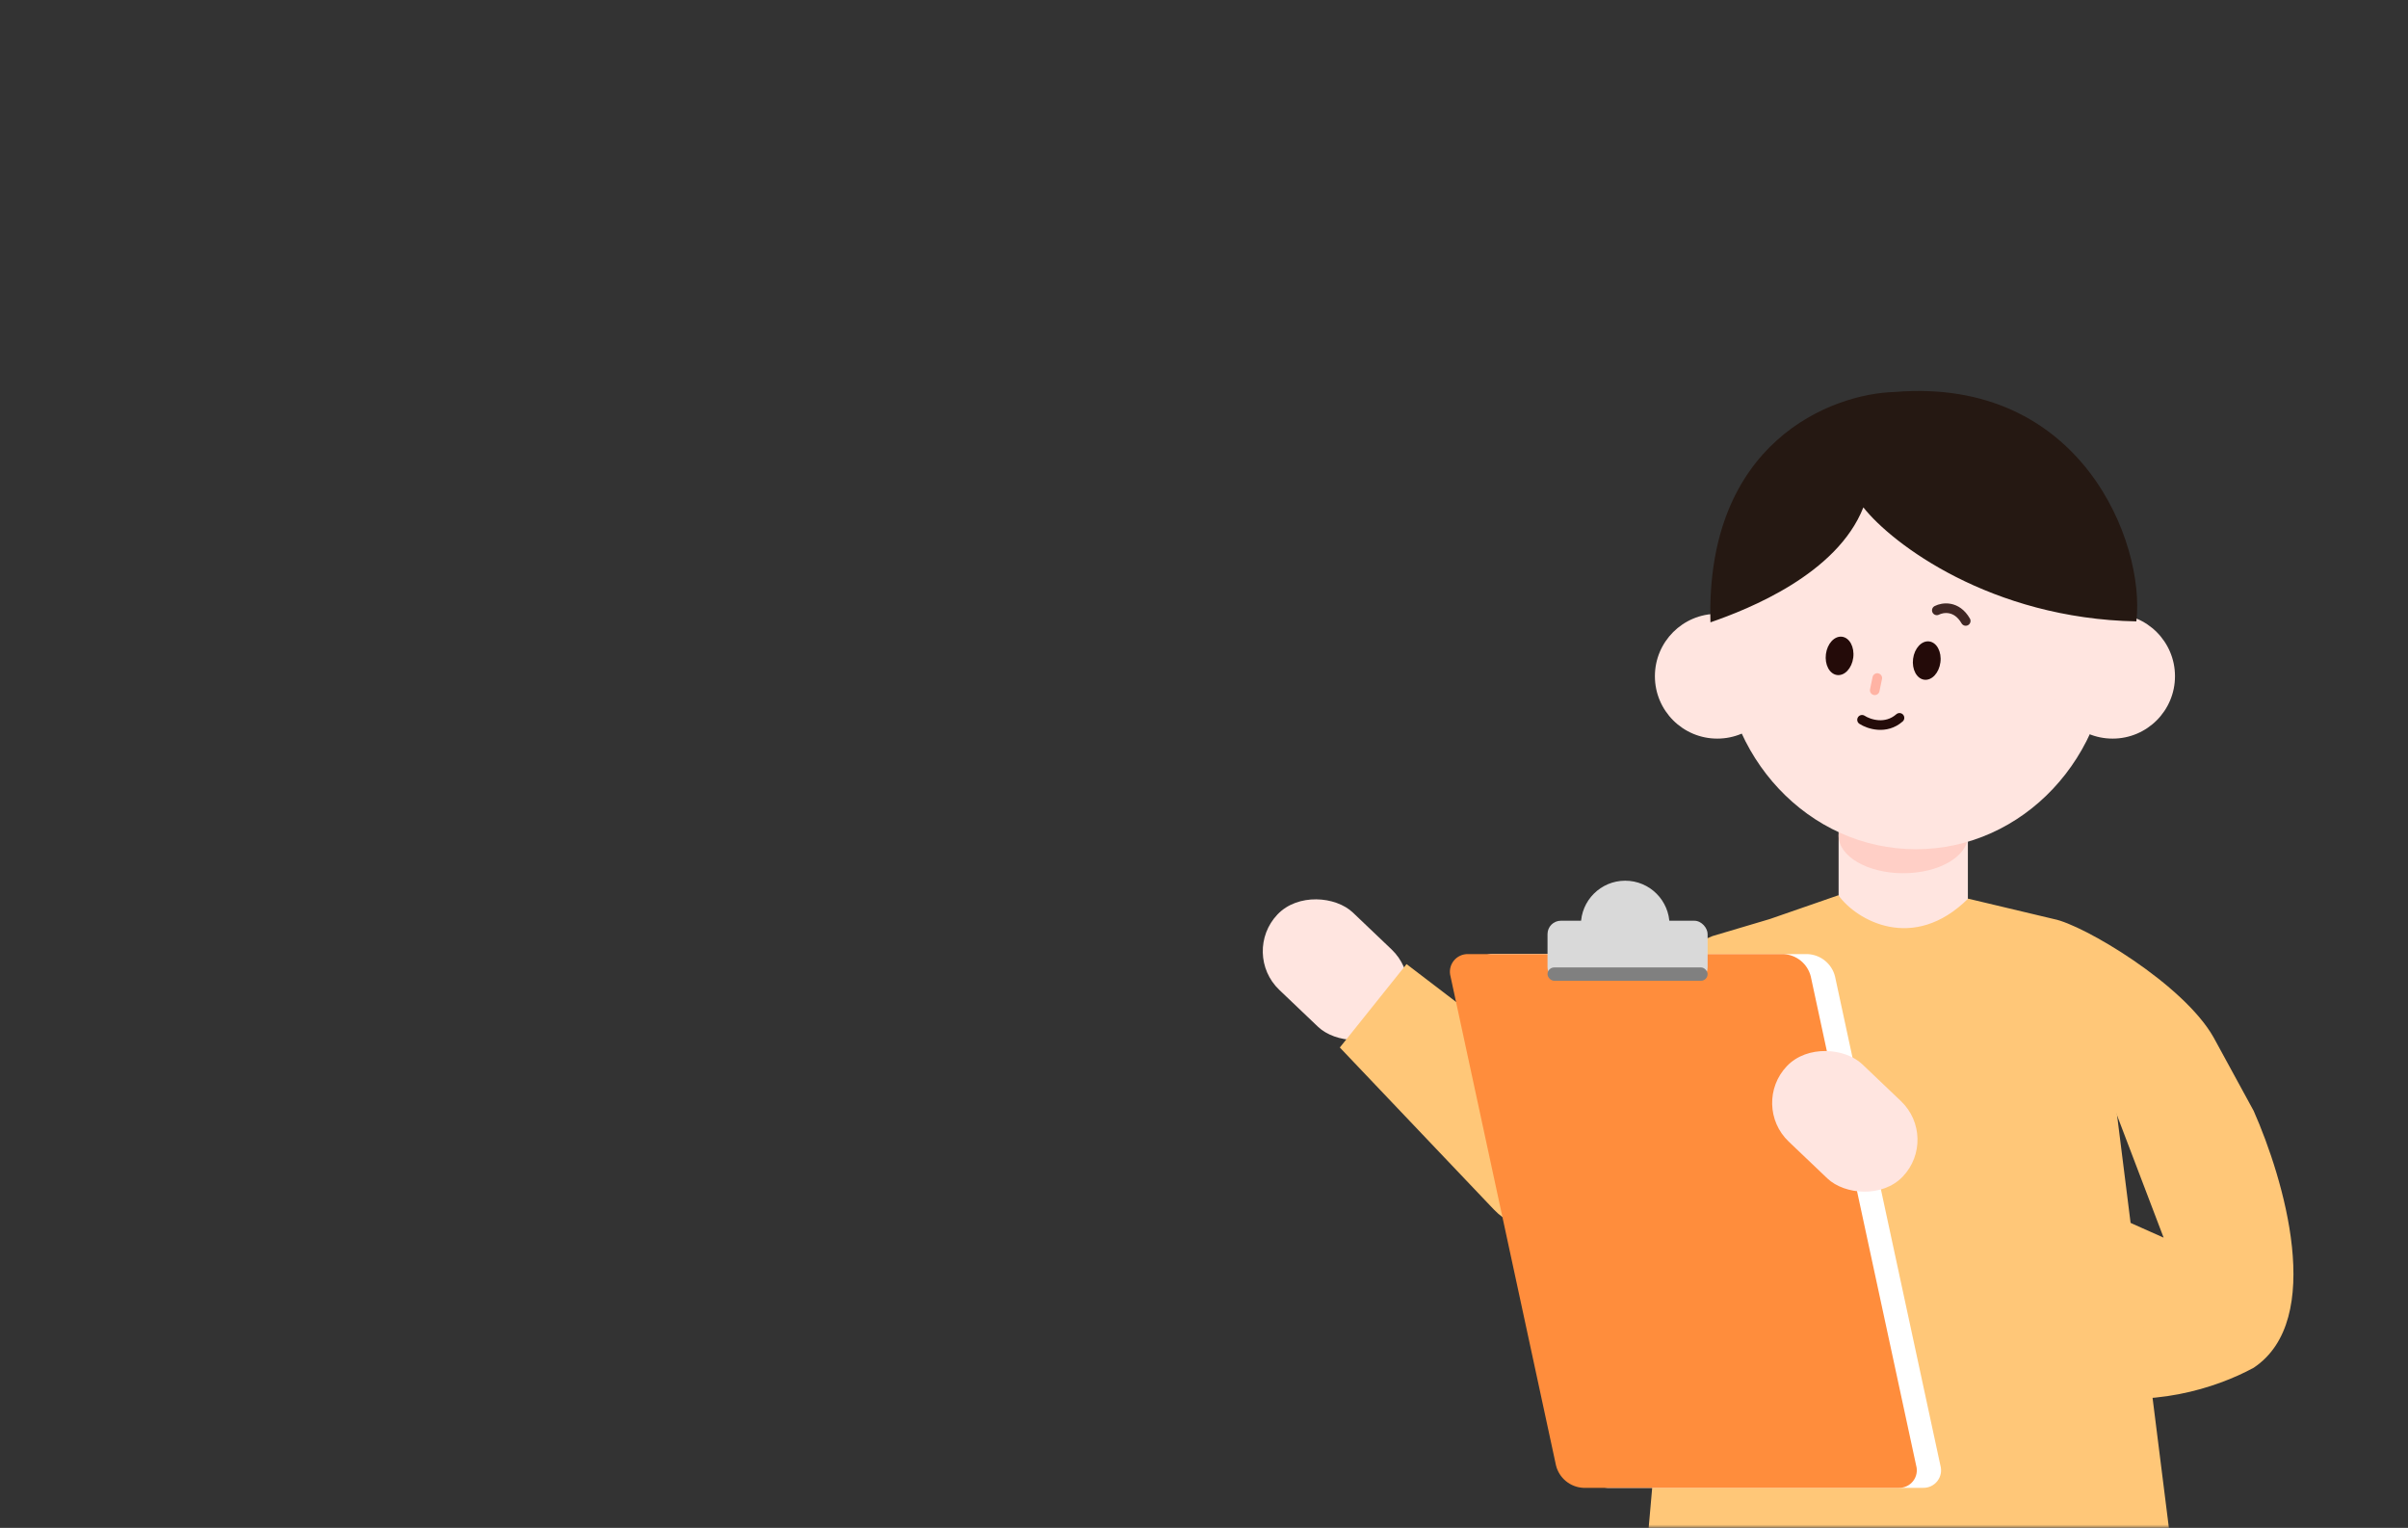 <svg width="361" height="229" viewBox="0 0 361 229" fill="none" xmlns="http://www.w3.org/2000/svg">
<rect x="0" y="0" width="361" height="229" fill="#333333" stroke="none"/>
<mask id="mask0_646_4941" style="mask-type:alpha" maskUnits="userSpaceOnUse" x="0" y="0" width="361" height="229">
<rect width="361" height="229" rx="30" fill="#FFEFE3"/>
</mask>
<g mask="url(#mask0_646_4941)">
<rect x="186" y="142.85" width="16" height="24" rx="8" transform="rotate(-46.389 186 142.85)" fill="#FFE5E0"/>
<rect width="19.379" height="24.36" transform="matrix(-1 0 0 1 295.018 118.254)" fill="#FFE5E0"/>
<ellipse cx="9.689" cy="5.621" rx="9.689" ry="5.621" transform="matrix(-1 0 0 1 295.018 119.638)" fill="#FFCFC6"/>
<ellipse cx="287.229" cy="96.364" rx="29.062" ry="30.918" fill="#FFE5E0"/>
<ellipse cx="2.066" cy="2.893" rx="2.066" ry="2.893" transform="matrix(-0.992 -0.128 -0.128 0.992 278.204 95.699)" fill="#240B09"/>
<ellipse cx="2.066" cy="2.893" rx="2.066" ry="2.893" transform="matrix(-0.992 -0.128 -0.128 0.992 291.272 96.402)" fill="#240B09"/>
<path d="M279.151 107.884C280.164 108.539 282.705 109.399 284.765 107.593" stroke="#240B09" stroke-width="1.442" stroke-linecap="round"/>
<path d="M281.437 101.626L281.056 103.46" stroke="#FFB3A4" stroke-width="1.442" stroke-linecap="round"/>
<path d="M307.92 137.75L295.054 134.691C286.818 142.848 278.277 137.92 275.607 134.181L265.312 137.75L256.733 140.299C254.278 141.317 251.983 142.397 249.949 143.524C243 147.376 239.25 154.914 235.069 161.669L234.864 162L316.775 165.579L324.364 185.5L287.364 169L280.864 179.5C298.464 217.5 326.531 211.167 337.864 205C348.664 197.8 342.364 176.667 337.864 166.5L331.864 155.5C327.364 147.5 312.305 138.599 307.92 137.75Z" fill="#FFC778"/>
<path d="M290.362 91.481C291.238 91.025 293.331 90.703 294.695 93.067" stroke="#402724" stroke-width="1.442" stroke-linecap="round"/>
<circle cx="9.352" cy="9.352" r="9.352" transform="matrix(-1 0 0 1 266.802 92)" fill="#FFE5E0"/>
<circle cx="9.352" cy="9.352" r="9.352" transform="matrix(-1 0 0 1 326.067 92)" fill="#FFE5E0"/>
<path d="M279.35 76.045C275.417 86.034 262.176 91.291 256.425 93.276C255.687 66.275 274.531 59.008 284.046 58.75C312.005 56.437 321.644 81.355 320.278 93.134C298.474 92.712 283.658 81.52 279.35 76.045Z" fill="#251812"/>
<path d="M229.864 159L250.364 144.5L262.864 164.5L236.911 182.589C232.858 185.413 227.35 184.855 223.946 181.275L200.864 157L210.864 144.5L229.864 159Z" fill="#FFC778"/>
<path d="M243.864 266.5L253.364 158.5L316.864 163L329.864 266.5H243.864Z" fill="#FFC778"/>
<path d="M287.664 221.998H241.076C240.135 221.956 239.234 221.61 238.506 221.012C237.779 220.414 237.265 219.597 237.041 218.683L221.466 146.317C221.352 145.922 221.333 145.506 221.412 145.102C221.49 144.698 221.663 144.319 221.917 143.995C222.171 143.672 222.498 143.413 222.871 143.24C223.244 143.068 223.653 142.986 224.064 143.002H270.637C271.58 143.041 272.485 143.386 273.216 143.984C273.946 144.581 274.463 145.4 274.687 146.317L290.262 218.683C290.376 219.078 290.395 219.494 290.316 219.898C290.238 220.302 290.065 220.681 289.811 221.005C289.557 221.328 289.23 221.587 288.857 221.76C288.484 221.932 288.075 222.014 287.664 221.998Z" fill="#FFC778"/>
<path d="M288.259 222.998H241.006C240.051 222.954 239.136 222.602 238.397 221.996C237.658 221.391 237.135 220.563 236.906 219.636L221.099 146.364C220.986 145.962 220.969 145.539 221.051 145.13C221.133 144.721 221.31 144.337 221.568 144.009C221.827 143.682 222.159 143.42 222.539 143.245C222.918 143.069 223.334 142.986 223.751 143.002H271.004C271.959 143.046 272.875 143.397 273.613 144.003C274.352 144.609 274.875 145.437 275.104 146.364L290.896 219.636C291.012 220.037 291.031 220.459 290.952 220.868C290.873 221.278 290.697 221.662 290.439 221.991C290.182 222.319 289.85 222.581 289.471 222.757C289.092 222.932 288.676 223.014 288.259 222.998Z" fill="white"/>
<path d="M284.623 222.998H237.37C236.415 222.954 235.5 222.602 234.761 221.996C234.022 221.391 233.499 220.563 233.27 219.636L217.463 146.364C217.35 145.962 217.333 145.539 217.415 145.13C217.497 144.721 217.674 144.337 217.932 144.009C218.191 143.682 218.523 143.42 218.903 143.245C219.282 143.069 219.698 142.986 220.115 143.002H267.368C268.323 143.046 269.239 143.397 269.978 144.003C270.716 144.609 271.239 145.437 271.468 146.364L287.26 219.636C287.376 220.037 287.395 220.459 287.316 220.868C287.237 221.278 287.061 221.662 286.803 221.991C286.546 222.319 286.214 222.581 285.835 222.757C285.456 222.932 285.04 223.014 284.623 222.998Z" fill="#FF8D3C"/>
<path d="M237 138.646C237 134.976 239.976 132 243.646 132C247.317 132 250.292 134.976 250.292 138.646H237Z" fill="#D9D9D9"/>
<rect x="232" y="138" width="24" height="9" rx="2" fill="#D9D9D9"/>
<rect x="232" y="145" width="24" height="2" rx="1" fill="#808080"/>
<rect x="262.364" y="165.584" width="16" height="24" rx="8" transform="rotate(-46.389 262.364 165.584)" fill="#FFE5E0"/>
</g>
<mask id="mask1_646_4941" style="mask-type:alpha" maskUnits="userSpaceOnUse" x="0" y="0" width="361" height="229">
<rect x="1" y="1" width="359" height="227" rx="29" stroke="#FF964D" stroke-width="2"/>
</mask>
<g mask="url(#mask1_646_4941)">
</g>
</svg>

